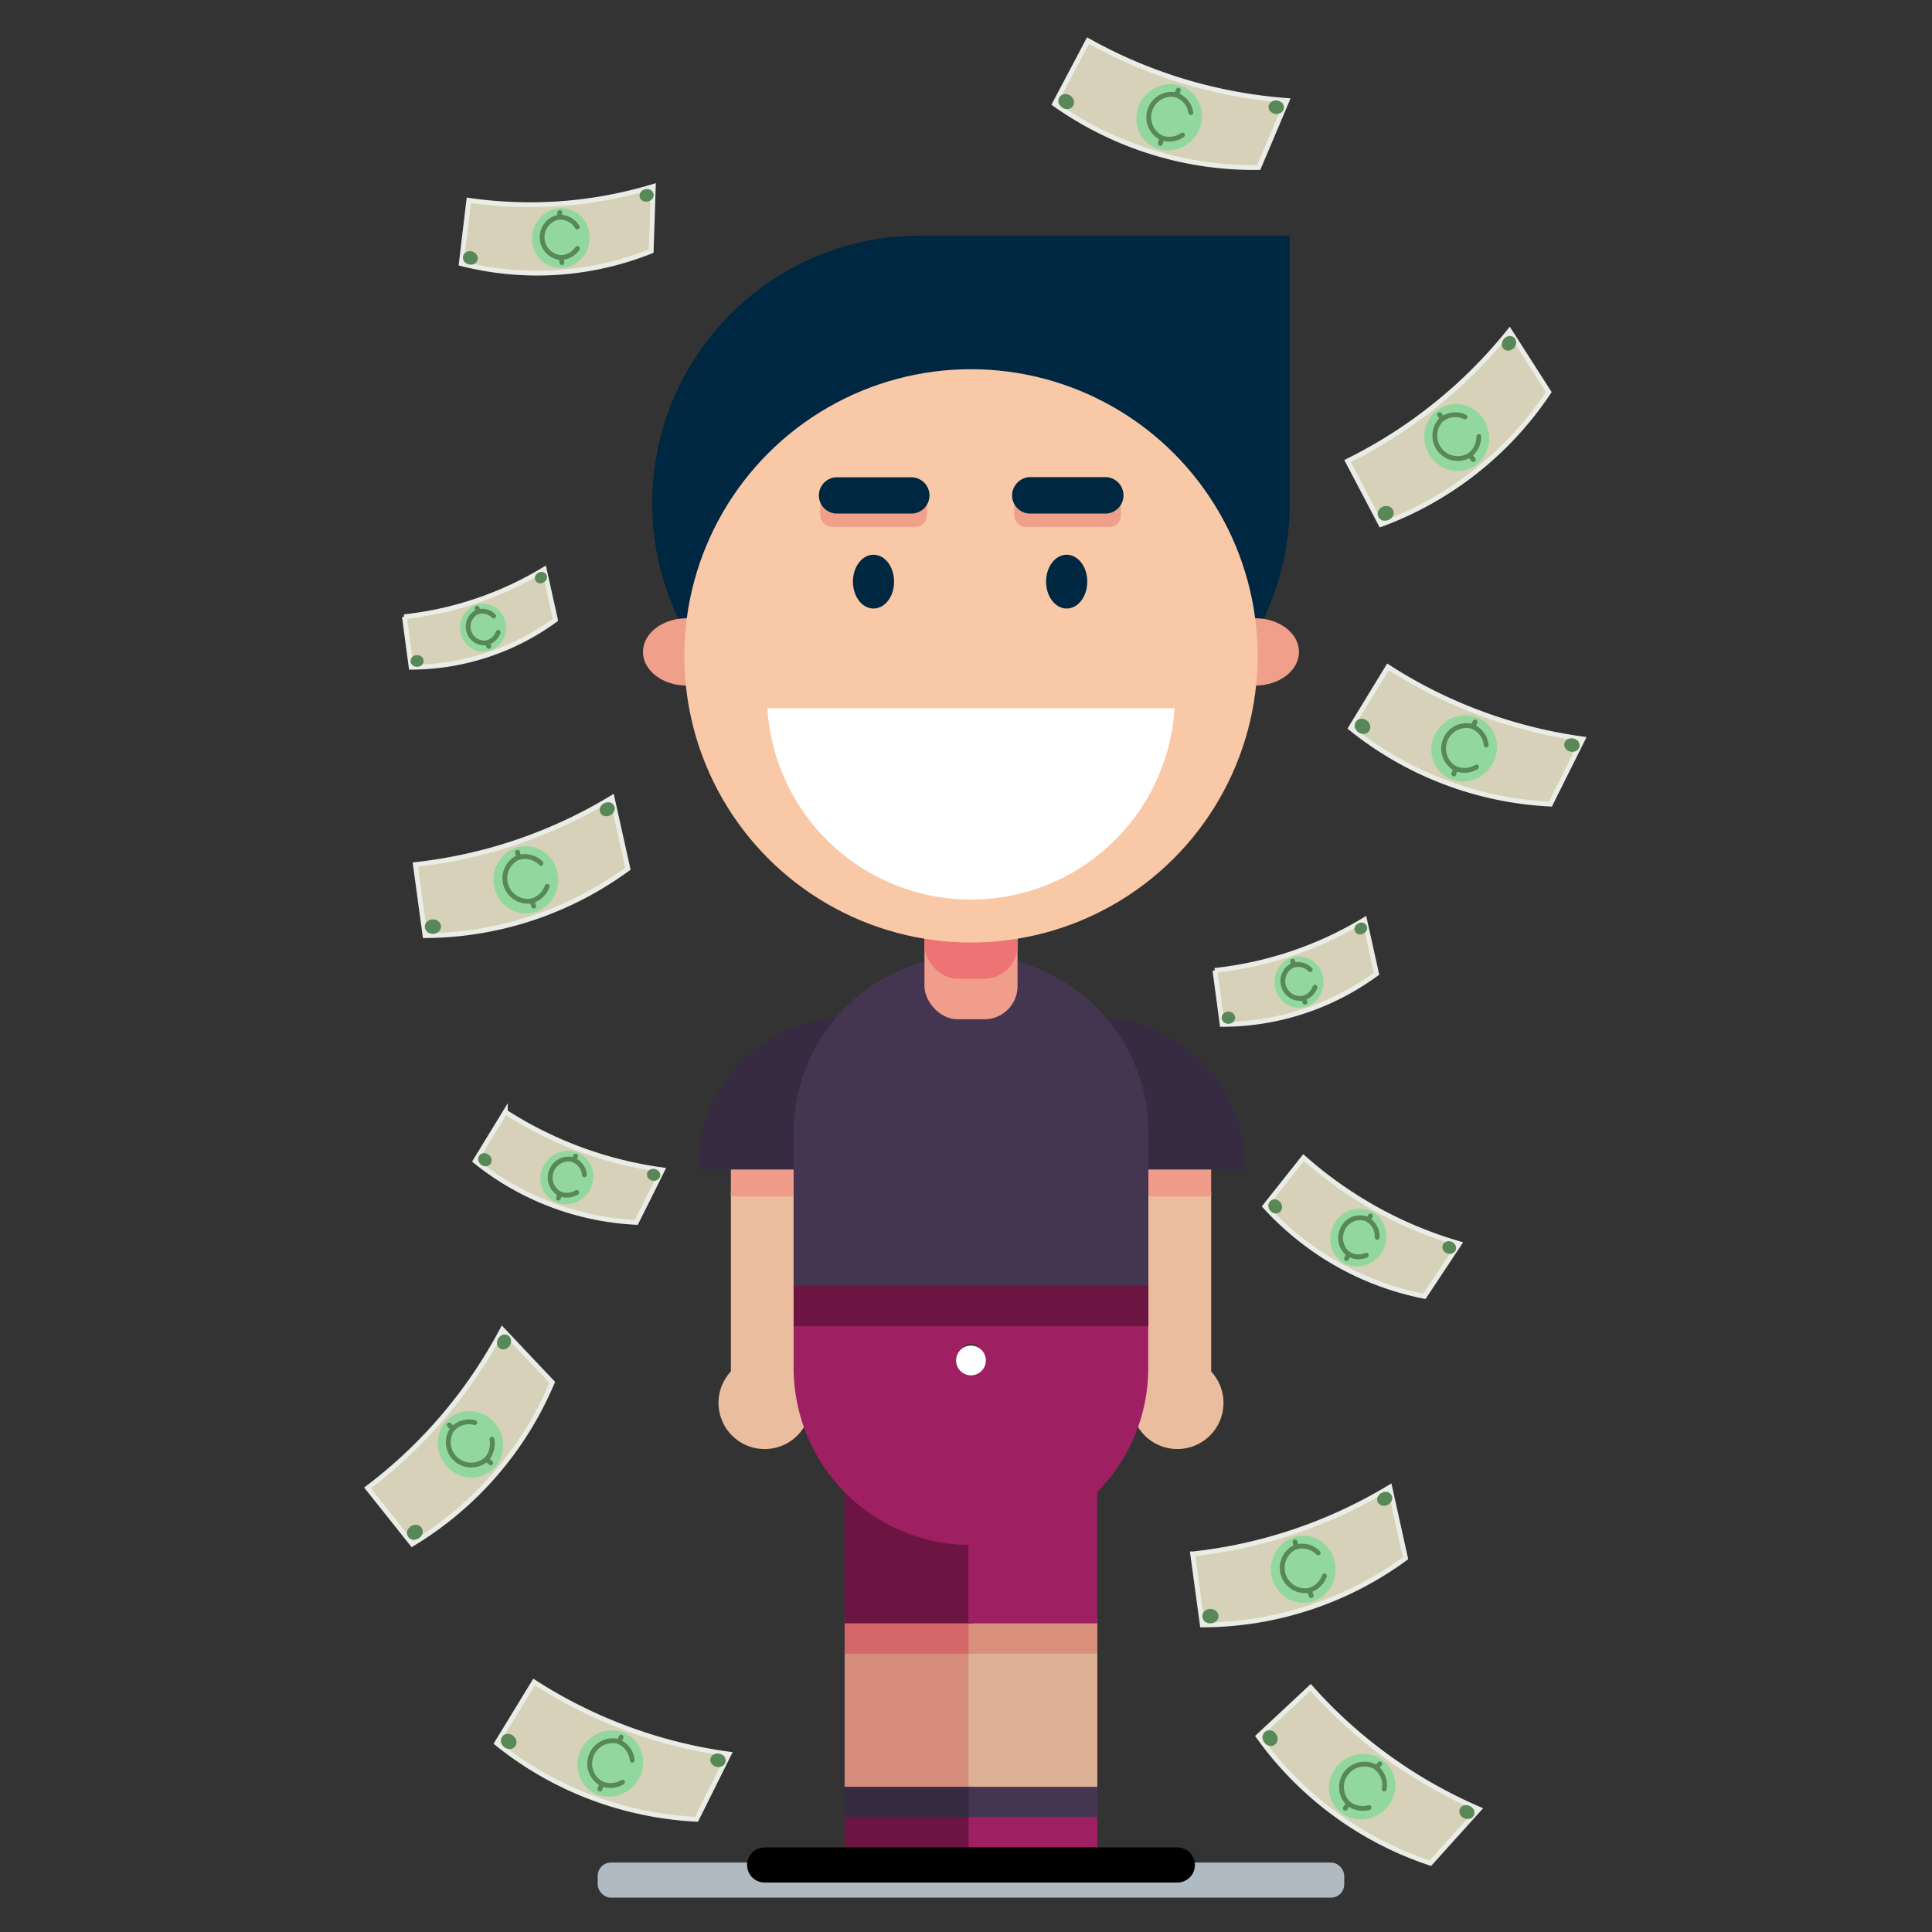 <svg id="Layer_1" data-name="Layer 1" xmlns="http://www.w3.org/2000/svg" viewBox="0 0 400 400"><rect x="0" y="0" width="400" height="400" fill="#333333" stroke="none"/><defs><style>.cls-1{fill:#afbac3;stroke:#afbac3;}.cls-1,.cls-10,.cls-11,.cls-14,.cls-16,.cls-2,.cls-20,.cls-21,.cls-22,.cls-23,.cls-3,.cls-4,.cls-5,.cls-6,.cls-7,.cls-8,.cls-9{stroke-miterlimit:10;}.cls-2{fill:#ebbd9f;stroke:#ebbd9f;}.cls-3{fill:#d58c7b;stroke:#d58c7b;}.cls-4{fill:#ddb195;stroke:#ddb195;}.cls-5{fill:#ef9c8a;stroke:#ef9c8a;}.cls-6{fill:#362b40;stroke:#362b40;}.cls-7{fill:#443651;stroke:#443651;}.cls-8{fill:#6c1543;stroke:#6c1543;}.cls-9{fill:#9f1f63;stroke:#9f1f63;}.cls-10{fill:#d56769;stroke:#d56769;}.cls-11{fill:#d88f7c;stroke:#d88f7c;}.cls-12{fill:#f19d8b;}.cls-13{fill:#ed7375;}.cls-14,.cls-19{fill:#002741;}.cls-14{stroke:#002740;}.cls-15{fill:#f09f8b;}.cls-16{fill:#f8c8a7;stroke:#f8c8a7;}.cls-17{fill:#ef9f8a;}.cls-18,.cls-20{fill:#fff;}.cls-20{stroke:#fff;}.cls-21,.cls-25{fill:none;}.cls-21{stroke:#231f20;}.cls-22{stroke:#000;}.cls-23{fill:#d6d1b8;stroke:#eaede5;}.cls-24{fill:#92d89e;}.cls-25,.cls-26{stroke:#588857;stroke-linecap:round;stroke-linejoin:round;}.cls-26{fill:#588857;}</style></defs><rect class="cls-1" x="124.25" y="386.12" width="153.56" height="6.27" rx="2.23"/><path class="cls-2" d="M167.38,290.45a9.06,9.06,0,1,1-15.56-6.31v1h13v-1A9,9,0,0,1,167.38,290.45Z"/><path class="cls-2" d="M250.26,284.16a9.05,9.05,0,1,1-13,0"/><rect class="cls-2" x="151.82" y="247.21" width="12.98" height="37.93"/><rect class="cls-2" x="237.26" y="247.21" width="13" height="37.93"/><rect class="cls-3" x="175.37" y="341.89" width="25.66" height="28.56"/><rect class="cls-4" x="201.03" y="341.89" width="25.66" height="28.56"/><rect class="cls-5" x="237.26" y="241.63" width="13" height="5.58"/><rect class="cls-5" x="151.82" y="241.63" width="12.98" height="5.58"/><rect class="cls-6" x="175.37" y="370.44" width="25.66" height="6.27"/><rect class="cls-7" x="201.03" y="370.44" width="25.66" height="6.27"/><rect class="cls-8" x="175.37" y="376.71" width="25.66" height="6.28"/><rect class="cls-9" x="201.03" y="376.71" width="25.66" height="6.28"/><rect class="cls-10" x="175.37" y="335.6" width="25.66" height="6.28"/><rect class="cls-11" x="201.03" y="335.6" width="25.66" height="6.28"/><path class="cls-8" d="M201,319.37V335.6H175.37V308.72A36.13,36.13,0,0,0,201,319.37Z"/><path class="cls-6" d="M237.26,241.63v-7.08a36,36,0,0,0-8.61-23.45,30.6,30.6,0,0,1,28.57,30.53Z"/><path class="cls-6" d="M173.41,211.11a36.08,36.08,0,0,0-8.6,23.44v7.08H145A30.6,30.6,0,0,1,173.41,211.11Z"/><path class="cls-7" d="M237.26,234.55v32.11H164.81V234.55a36.23,36.23,0,0,1,61.84-25.62c.69.69,1.36,1.42,2,2.17A36,36,0,0,1,237.26,234.55Z"/><path class="cls-9" d="M164.81,274.1v9.06A36.21,36.21,0,0,0,201,319.37V335.6h25.66V308.72a36,36,0,0,0,10.57-25.56V274.1Zm33.65,6.21a2.58,2.58,0,1,1,2.57,2.57A2.57,2.57,0,0,1,198.46,280.31Z"/><rect class="cls-12" x="191.4" y="178.26" width="19.27" height="32.77" rx="6.86"/><rect class="cls-13" x="191.4" y="169.86" width="19.27" height="32.77" rx="6.86"/><path class="cls-14" d="M190.45,49.28a54.92,54.92,0,0,0,0,109.84h21.17a54.91,54.91,0,0,0,54.91-54.92V49.28Zm-9.57,74.4c-2,0-3.55-2-3.55-4.42s1.58-4.41,3.55-4.41,3.56,2,3.56,4.41S182.85,123.68,180.88,123.68ZM191,104.87a3.24,3.24,0,0,1-2.29,1H173.12a3.26,3.26,0,0,1,0-6.51H188.7a3.26,3.26,0,0,1,3.24,3.26A3.21,3.21,0,0,1,191,104.87Zm30,18.81c-2,0-3.55-2-3.55-4.42s1.59-4.41,3.55-4.41,3.56,2,3.56,4.41S223,123.68,221,123.68Zm10.11-18.81a3.22,3.22,0,0,1-2.29,1H213.29a3.25,3.25,0,0,1-2.29-5.55,3.22,3.22,0,0,1,2.29-1h15.57a3.26,3.26,0,0,1,3.24,3.26A3.21,3.21,0,0,1,231.15,104.87Z"/><ellipse class="cls-15" cx="142.18" cy="134.97" rx="9.06" ry="6.97"/><ellipse class="cls-15" cx="259.88" cy="134.97" rx="9.06" ry="6.97"/><circle class="cls-16" cx="201.03" cy="135.79" r="58.85"/><rect class="cls-17" x="169.82" y="102.58" width="22.06" height="6.5" rx="2.31"/><path class="cls-14" d="M191.94,102.58a3.26,3.26,0,0,1-3.24,3.25H173.12a3.26,3.26,0,0,1,0-6.51H188.7A3.26,3.26,0,0,1,191.94,102.58Z"/><path class="cls-18" d="M243.19,146.61a42.24,42.24,0,0,1-84.32,0Z"/><path class="cls-19" d="M185.11,120.42c0,3.09-1.9,5.57-4.26,5.57s-4.26-2.48-4.26-5.57,1.9-5.57,4.26-5.57S185.11,117.35,185.11,120.42Z"/><rect class="cls-17" x="209.99" y="102.58" width="22.06" height="6.5" rx="2.31"/><path class="cls-14" d="M232.1,102.58a3.26,3.26,0,0,1-3.24,3.25H213.29a3.25,3.25,0,0,1-2.29-5.55,3.22,3.22,0,0,1,2.29-1h15.57A3.26,3.26,0,0,1,232.1,102.58Z"/><rect class="cls-8" x="164.81" y="266.66" width="72.46" height="7.43"/><path class="cls-20" d="M203.61,281.66a2.58,2.58,0,1,1-2.58-2.57A2.58,2.58,0,0,1,203.61,281.66Z"/><line class="cls-21" x1="175.37" y1="382.99" x2="226.69" y2="382.99"/><path class="cls-22" d="M246.89,386.12a3.14,3.14,0,0,1-.92,2.22,3.1,3.1,0,0,1-2.22.92H158.31a3.14,3.14,0,0,1-3.13-3.14,3.21,3.21,0,0,1,.91-2.22,3.17,3.17,0,0,1,2.22-.91h85.44A3.14,3.14,0,0,1,246.89,386.12Z"/><path class="cls-19" d="M225.11,120.42c0,3.09-1.91,5.57-4.27,5.57s-4.26-2.48-4.26-5.57,1.9-5.57,4.26-5.57S225.11,117.35,225.11,120.42Z"/><path class="cls-23" d="M86,179q1,7.35,2,14.71A71.53,71.53,0,0,0,130,179.85l-3.27-14.71A99.43,99.43,0,0,1,86,179Z"/><ellipse class="cls-24" cx="108.87" cy="182.15" rx="6.69" ry="6.97"/><path class="cls-25" d="M112,178.74a4.61,4.61,0,0,0-4.9-1.12,4.75,4.75,0,0,0,3.06,8.89,4.87,4.87,0,0,0,3.13-3"/><line class="cls-25" x1="110.11" y1="186.51" x2="110.51" y2="187.6"/><line class="cls-25" x1="107.43" y1="177.49" x2="107.15" y2="176.45"/><ellipse class="cls-26" cx="89.63" cy="191.85" rx="1.18" ry="1"/><ellipse class="cls-26" cx="125.72" cy="167.55" rx="1.1" ry="0.9" transform="translate(-63.71 78.14) rotate(-27.85)"/><path class="cls-23" d="M83.73,127.69c.47,3.48.93,7,1.4,10.45A50.86,50.86,0,0,0,115,128.33q-1.15-5.24-2.32-10.46a70.46,70.46,0,0,1-29,9.82Z"/><ellipse class="cls-24" cx="100.02" cy="129.96" rx="4.76" ry="4.96"/><path class="cls-25" d="M102.2,127.54a3.27,3.27,0,0,0-3.47-.8,3.38,3.38,0,0,0,2.17,6.32,3.52,3.52,0,0,0,2.23-2.12"/><line class="cls-25" x1="100.9" y1="133.06" x2="101.18" y2="133.83"/><line class="cls-25" x1="98.99" y1="126.65" x2="98.79" y2="125.91"/><ellipse class="cls-26" cx="86.35" cy="136.85" rx="0.84" ry="0.71"/><ellipse class="cls-26" cx="111.99" cy="119.59" rx="0.78" ry="0.64" transform="translate(-42.89 66.17) rotate(-27.85)"/><path class="cls-23" d="M269.89,239.68l-8,10.07a61.26,61.26,0,0,0,13.59,11.16,60.06,60.06,0,0,0,19.43,7.48l7.23-10.9a83.1,83.1,0,0,1-17.54-7.34A84.77,84.77,0,0,1,269.89,239.68Z"/><ellipse class="cls-24" cx="281.22" cy="256.26" rx="6.05" ry="5.75" transform="translate(-77.05 384.29) rotate(-62.01)"/><path class="cls-25" d="M285.12,256.18a4.06,4.06,0,0,0-2.15-3.8,3.93,3.93,0,0,0-5,2.11,4.19,4.19,0,0,0,1.25,5.17,4.05,4.05,0,0,0,3.67.22"/><line class="cls-25" x1="279.24" y1="259.66" x2="278.79" y2="260.57"/><line class="cls-25" x1="283.27" y1="252.55" x2="283.75" y2="251.74"/><ellipse class="cls-26" cx="264.02" cy="249.76" rx="0.86" ry="1.02" transform="translate(-97.84 215.95) rotate(-38.07)"/><ellipse class="cls-26" cx="300.07" cy="258.29" rx="0.79" ry="0.94" transform="translate(-52.34 438.76) rotate(-67.84)"/><path class="cls-23" d="M97.06,41.47,95.5,54.58a63.69,63.69,0,0,0,18.08,1.92A63.77,63.77,0,0,0,134.82,52q.23-6.69.44-13.4a88.71,88.71,0,0,1-19.49,3.58A89.19,89.19,0,0,1,97.06,41.47Z"/><ellipse class="cls-24" cx="116.11" cy="49.29" rx="6.21" ry="5.96" transform="translate(39.49 149.49) rotate(-75.6)"/><path class="cls-25" d="M119.51,47a4.1,4.1,0,0,0-4-2,4.23,4.23,0,0,0,.67,8.34,4.35,4.35,0,0,0,3.36-1.88"/><line class="cls-25" x1="116.21" y1="53.33" x2="116.32" y2="54.36"/><line class="cls-25" x1="115.9" y1="44.96" x2="115.88" y2="44"/><ellipse class="cls-26" cx="97.38" cy="53.4" rx="0.89" ry="1.05" transform="translate(21.44 134.44) rotate(-75.6)"/><ellipse class="cls-26" cx="133.87" cy="40.44" rx="0.98" ry="0.8" transform="translate(-5.73 32.25) rotate(-13.45)"/><path class="cls-23" d="M287.36,138.07l-7.73,12.67A71.35,71.35,0,0,0,321,166.48L327.73,153a99.56,99.56,0,0,1-21.58-5.47A98.68,98.68,0,0,1,287.36,138.07Z"/><ellipse class="cls-24" cx="303.15" cy="154.98" rx="6.97" ry="6.69" transform="translate(-8.08 293.01) rotate(-51)"/><path class="cls-25" d="M307.69,154.26a4.6,4.6,0,0,0-3.1-3.94,4.75,4.75,0,0,0-3.22,8.83,4.87,4.87,0,0,0,4.31-.35"/><line class="cls-25" x1="301.37" y1="159.15" x2="301" y2="160.25"/><line class="cls-25" x1="304.96" y1="150.45" x2="305.4" y2="149.47"/><ellipse class="cls-26" cx="282.1" cy="150.41" rx="1" ry="1.18" transform="translate(-12.33 274.96) rotate(-51)"/><ellipse class="cls-26" cx="325.44" cy="154.24" rx="0.9" ry="1.1" transform="translate(111.14 443.69) rotate(-78.84)"/><path class="cls-23" d="M279,95.46q3.45,6.56,6.89,13.13a71.37,71.37,0,0,0,34.77-27.41l-8.12-12.69a99.13,99.13,0,0,1-15.77,15.7A99.34,99.34,0,0,1,279,95.46Z"/><ellipse class="cls-24" cx="301.61" cy="90.59" rx="6.69" ry="6.97" transform="translate(-12.77 109.04) rotate(-20.08)"/><path class="cls-25" d="M303.33,86.33a4.61,4.61,0,0,0-5,.63,4.75,4.75,0,0,0,5.93,7.3,4.9,4.9,0,0,0,1.92-3.88"/><line class="cls-25" x1="304.28" y1="94.26" x2="305.03" y2="95.15"/><line class="cls-25" x1="298.66" y1="86.71" x2="298.04" y2="85.83"/><ellipse class="cls-26" cx="286.88" cy="106.3" rx="1.18" ry="1" transform="translate(-19.06 104.94) rotate(-20.08)"/><ellipse class="cls-26" cx="312.43" cy="71.1" rx="1.1" ry="0.9" transform="translate(50.3 255.37) rotate(-47.93)"/><path class="cls-23" d="M104.62,230.19q-3.12,5.1-6.23,10.2a57.5,57.5,0,0,0,33.35,12.69q2.72-5.43,5.42-10.87a80,80,0,0,1-32.54-12Z"/><ellipse class="cls-24" cx="117.35" cy="243.81" rx="5.62" ry="5.4" transform="translate(-145.97 181.55) rotate(-51)"/><path class="cls-25" d="M121,243.23a3.72,3.72,0,0,0-2.5-3.18,3.83,3.83,0,0,0-2.59,7.12,3.92,3.92,0,0,0,3.48-.28"/><line class="cls-25" x1="115.91" y1="247.17" x2="115.61" y2="248.06"/><line class="cls-25" x1="118.81" y1="240.16" x2="119.16" y2="239.37"/><ellipse class="cls-26" cx="100.38" cy="240.13" rx="0.8" ry="0.95" transform="translate(-149.4 167) rotate(-51)"/><ellipse class="cls-26" cx="135.31" cy="243.22" rx="0.73" ry="0.89" transform="translate(-129.49 328.91) rotate(-78.84)"/><path class="cls-23" d="M110.57,348.25q-3.87,6.33-7.73,12.66a71.15,71.15,0,0,0,17.57,10.42,71.89,71.89,0,0,0,23.8,5.33l6.72-13.49a99.26,99.26,0,0,1-40.36-14.92Z"/><ellipse class="cls-24" cx="126.36" cy="365.15" rx="6.97" ry="6.69" transform="translate(-236.93 233.52) rotate(-51)"/><path class="cls-25" d="M130.9,364.44a4.61,4.61,0,0,0-3.11-3.95,4.75,4.75,0,0,0-3.21,8.83,4.93,4.93,0,0,0,4.31-.34"/><line class="cls-25" x1="124.58" y1="369.32" x2="124.2" y2="370.42"/><line class="cls-25" x1="128.17" y1="360.63" x2="128.6" y2="359.64"/><ellipse class="cls-26" cx="105.31" cy="360.58" rx="1" ry="1.18" transform="translate(-241.18 215.47) rotate(-51)"/><ellipse class="cls-26" cx="148.64" cy="364.42" rx="0.9" ry="1.1" transform="translate(-237.65 439.74) rotate(-78.84)"/><path class="cls-23" d="M251.54,200.91q.75,5.59,1.49,11.18A54.11,54.11,0,0,0,285,201.59q-1.23-5.58-2.48-11.18a75.21,75.21,0,0,1-31,10.5Z"/><ellipse class="cls-24" cx="268.94" cy="203.34" rx="5.08" ry="5.3"/><path class="cls-25" d="M271.27,200.75a3.51,3.51,0,0,0-3.71-.85,3.61,3.61,0,0,0,2.32,6.76,3.75,3.75,0,0,0,2.38-2.27"/><line class="cls-25" x1="269.88" y1="206.66" x2="270.19" y2="207.49"/><line class="cls-25" x1="267.85" y1="199.8" x2="267.63" y2="199.01"/><ellipse class="cls-26" cx="254.33" cy="210.71" rx="0.9" ry="0.76"/><ellipse class="cls-26" cx="281.74" cy="192.25" rx="0.84" ry="0.69" transform="translate(-57.26 154.64) rotate(-27.98)"/><path class="cls-23" d="M76.1,308.07l9.24,11.6a71.4,71.4,0,0,0,29-33.46L104,275.27a99.76,99.76,0,0,1-12.54,18.39A99.29,99.29,0,0,1,76.1,308.07Z"/><ellipse class="cls-24" cx="97.4" cy="299.04" rx="6.69" ry="6.97" transform="translate(-139.81 92.54) rotate(-30.92)"/><path class="cls-25" d="M98.29,294.53a4.6,4.6,0,0,0-4.77,1.56,4.75,4.75,0,0,0,7.19,6.05,4.93,4.93,0,0,0,1.15-4.17"/><line class="cls-25" x1="100.71" y1="302.14" x2="101.61" y2="302.87"/><line class="cls-25" x1="93.77" y1="295.78" x2="93" y2="295.03"/><ellipse class="cls-26" cx="85.88" cy="317.24" rx="1.18" ry="1" transform="translate(-150.8 89.21) rotate(-30.92)"/><ellipse class="cls-26" cx="104.36" cy="277.85" rx="1.1" ry="0.9" transform="translate(-187.34 223.02) rotate(-58.77)"/><path class="cls-23" d="M225.26,8.41l-6.93,13.12a71.74,71.74,0,0,0,18.18,9.31,71.35,71.35,0,0,0,24.09,3.84q2.94-6.93,5.87-13.87a99.61,99.61,0,0,1-21.87-4.12A99.33,99.33,0,0,1,225.26,8.41Z"/><ellipse class="cls-24" cx="242.07" cy="24.31" rx="6.97" ry="6.69" transform="translate(81.83 207.36) rotate(-54.54)"/><path class="cls-25" d="M246.55,23.31a4.58,4.58,0,0,0-3.34-3.74,4.75,4.75,0,0,0-2.66,9,4.89,4.89,0,0,0,4.28-.62"/><line class="cls-25" x1="240.55" y1="28.58" x2="240.24" y2="29.7"/><line class="cls-25" x1="243.6" y1="19.68" x2="243.97" y2="18.67"/><ellipse class="cls-26" cx="220.77" cy="21.04" rx="1" ry="1.18" transform="translate(75.54 188.65) rotate(-54.54)"/><ellipse class="cls-26" cx="264.26" cy="22.19" rx="0.9" ry="1.1" transform="translate(207.25 281.19) rotate(-82.39)"/><path class="cls-23" d="M246.93,321.72q1,7.35,2,14.7A71.34,71.34,0,0,0,291,322.61q-1.62-7.35-3.26-14.7a99.56,99.56,0,0,1-40.76,13.81Z"/><ellipse class="cls-24" cx="269.84" cy="324.91" rx="6.69" ry="6.97"/><path class="cls-25" d="M272.91,321.5a4.59,4.59,0,0,0-4.89-1.11,4.75,4.75,0,0,0,3.06,8.88,4.87,4.87,0,0,0,3.13-3"/><line class="cls-25" x1="271.08" y1="329.27" x2="271.48" y2="330.36"/><line class="cls-25" x1="268.4" y1="320.26" x2="268.11" y2="319.22"/><ellipse class="cls-26" cx="250.6" cy="334.61" rx="1.18" ry="1"/><ellipse class="cls-26" cx="286.69" cy="310.32" rx="1.1" ry="0.9" transform="translate(-111.76 169.87) rotate(-27.85)"/><path class="cls-23" d="M271.35,349.36l-10.84,10.12a71.45,71.45,0,0,0,35.63,26.27l10.09-11.19a99.28,99.28,0,0,1-34.88-25.2Z"/><ellipse class="cls-24" cx="282.03" cy="369.88" rx="6.97" ry="6.69" transform="translate(-162.21 232.02) rotate(-35.43)"/><path class="cls-25" d="M286.59,370.4a4.6,4.6,0,0,0-1.93-4.63,4.75,4.75,0,0,0-5.46,7.65,4.9,4.9,0,0,0,4.24.82"/><line class="cls-25" x1="279.2" y1="373.42" x2="278.54" y2="374.38"/><line class="cls-25" x1="284.99" y1="366" x2="285.67" y2="365.17"/><ellipse class="cls-26" cx="262.97" cy="359.83" rx="1" ry="1.18" transform="translate(-159.91 219.11) rotate(-35.43)"/><ellipse class="cls-26" cx="303.69" cy="375.15" rx="0.9" ry="1.1" transform="translate(-167.94 477.75) rotate(-63.28)"/></svg>